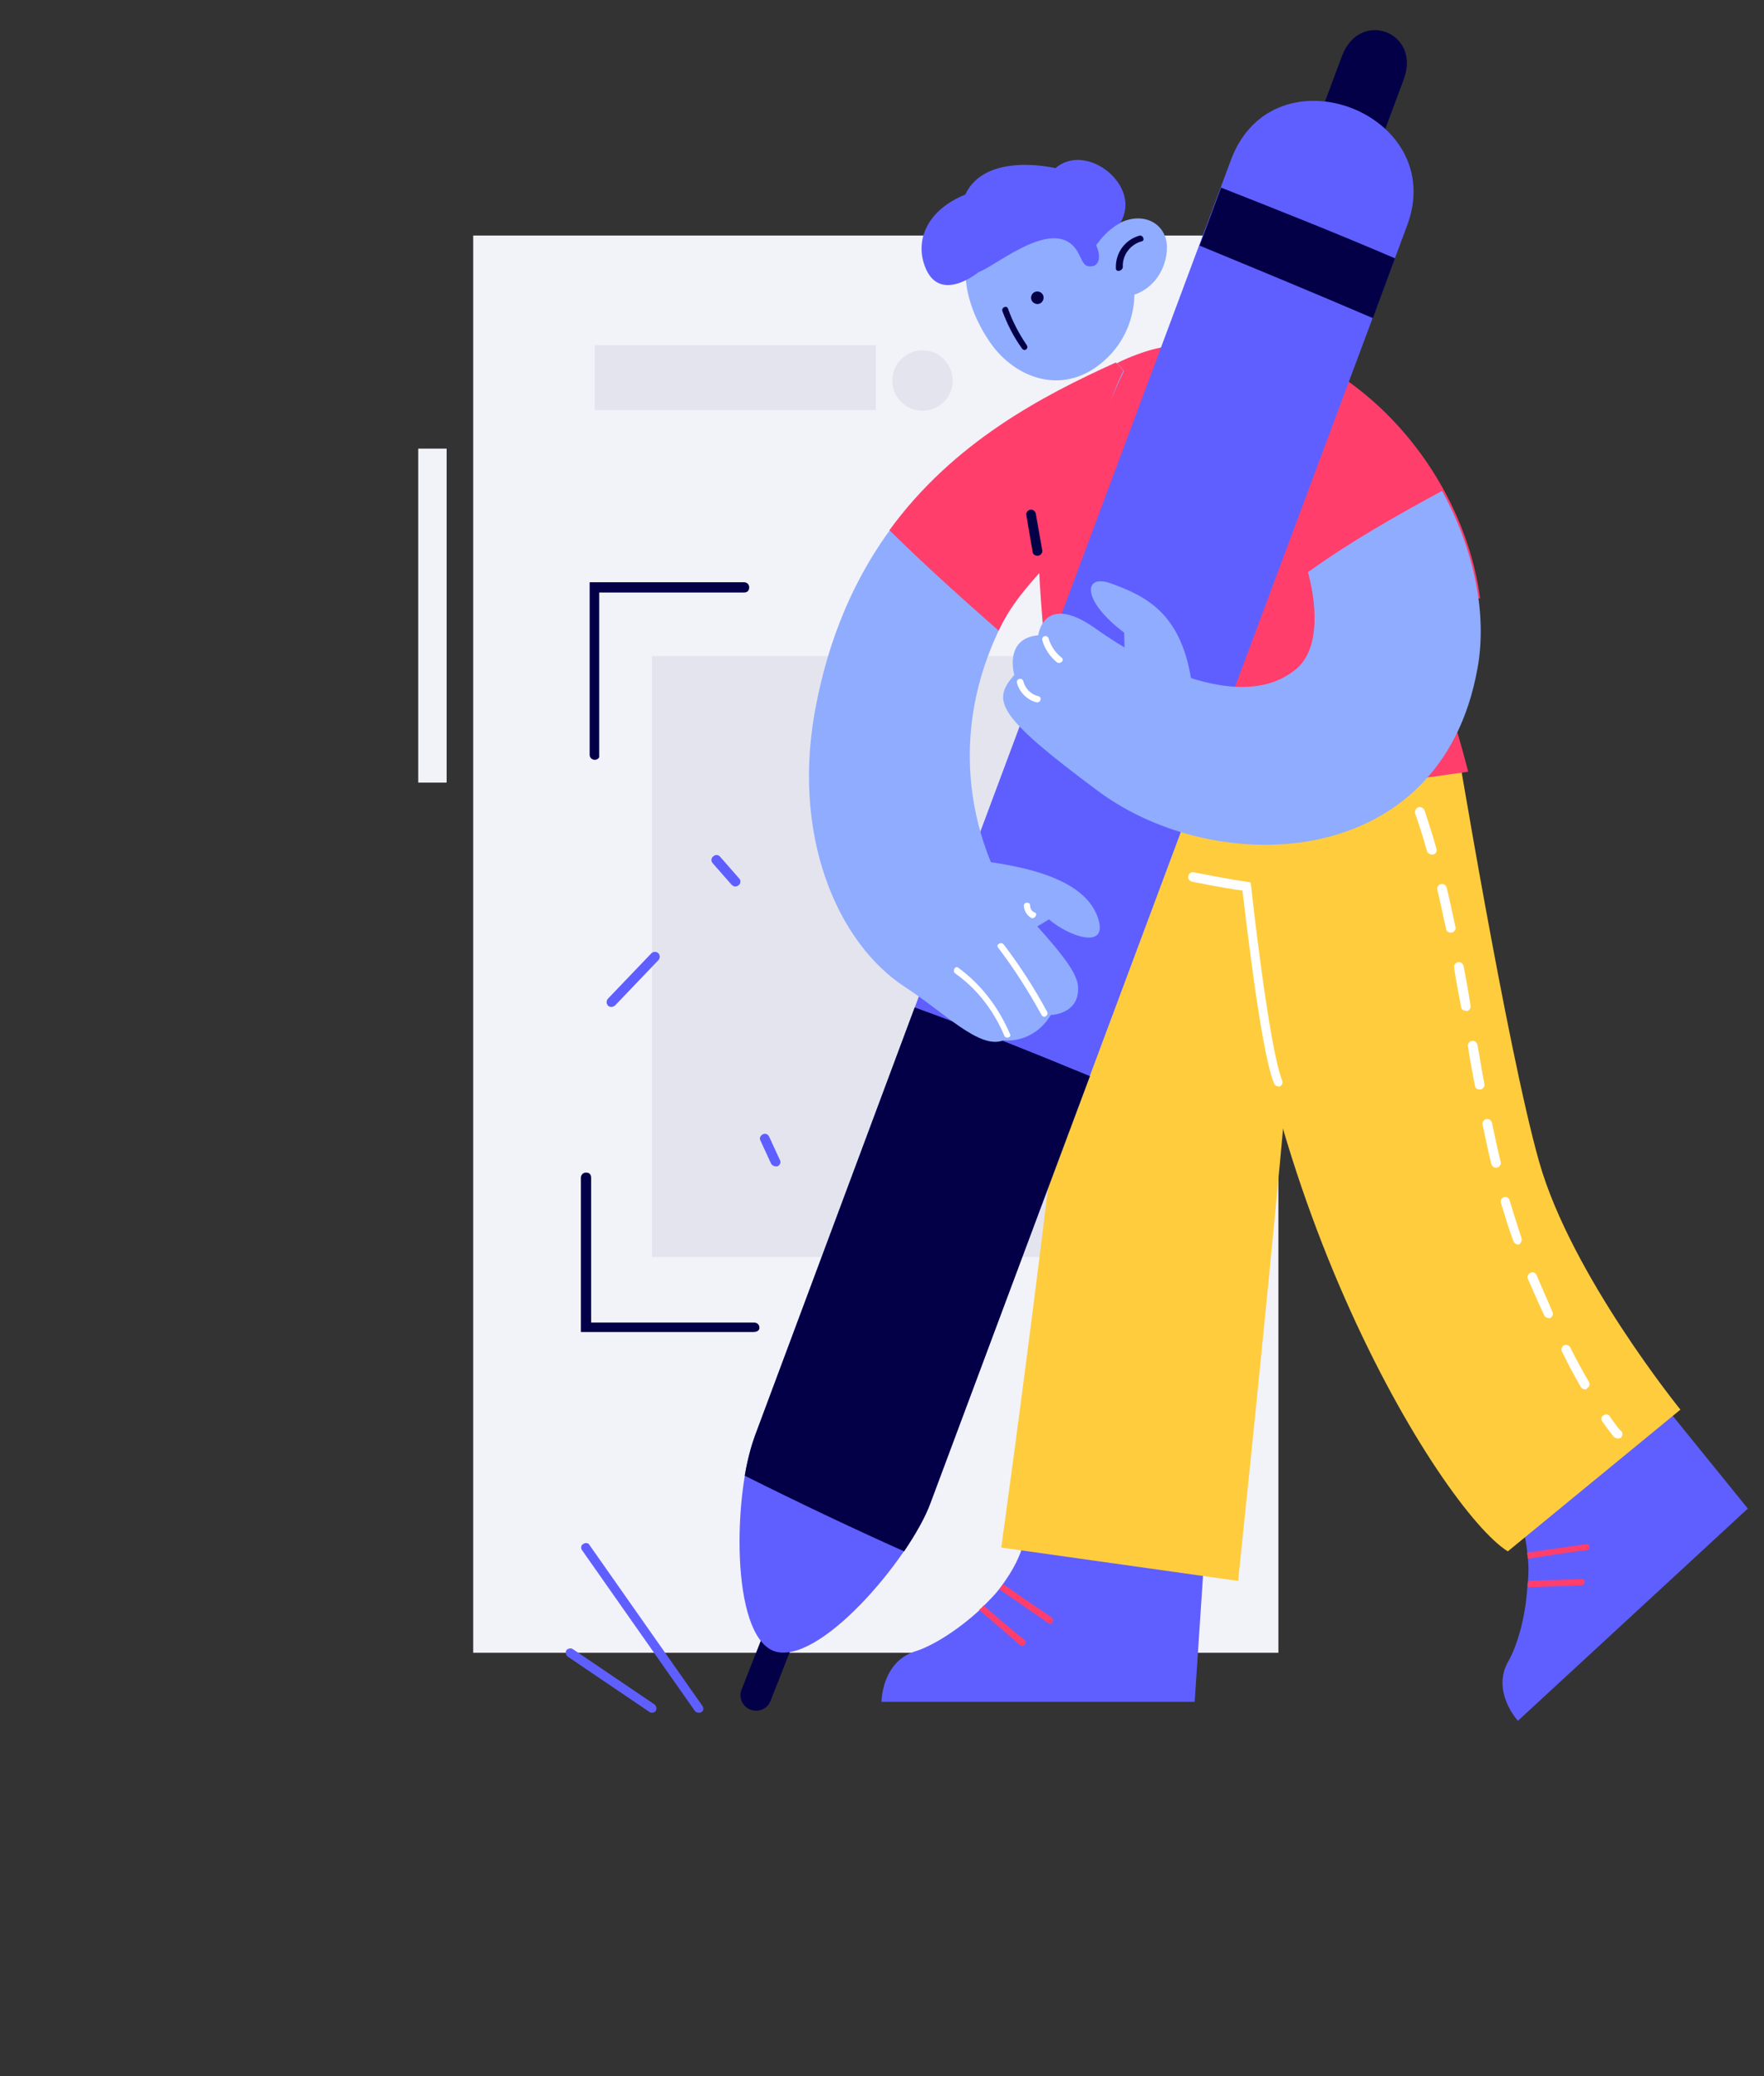 <?xml version="1.0" encoding="utf-8"?>
<!-- Generator: Adobe Illustrator 25.4.1, SVG Export Plug-In . SVG Version: 6.00 Build 0)  -->
<svg version="1.1" id="Layer_1" xmlns="http://www.w3.org/2000/svg" xmlns:xlink="http://www.w3.org/1999/xlink" x="0px" y="0px"
	 viewBox="0 0 1068 1257" style="enable-background:new 0 0 1068 1257;" xml:space="preserve">
<rect x="0" y="0" width="1068" height="1257" fill="#333333" stroke="none"/>
<style type="text/css">
	.st0{fill:#F2F2F9;}
	.st1{fill:#E4E4EF;}
	.st2{fill:#030047;}
	.st3{fill:#5F5FFF;}
	.st4{fill:#FF3E6C;}
	.st5{fill:#FFCC3E;}
	.st6{fill:#FFFFFF;}
	.st7{fill:#8FACFF;}
</style>
<path class="st0" d="M774,142.6H286.5v858H774V142.6z"/>
<path class="st1" d="M745,397.1H394.8V761H745V397.1z"/>
<path class="st2" d="M360.1,460c-1.5,0-3.1-1.1-3.1-3.1V352.5h93.5c1.5,0,3.1,1.1,3.1,3.1c0,1.9-1.1,3.1-3.1,3.1h-87.7v98.8
	C363.1,458.9,361.6,460,360.1,460z"/>
<path class="st2" d="M456.2,806.4H351.7V713c0-1.5,1.1-3.1,3.1-3.1s3.1,1.1,3.1,3.1v87.7h98.8c1.5,0,3.1,1.1,3.1,3.1
	S457.8,806.4,456.2,806.4z"/>
<path class="st1" d="M530.2,209H360.1v39.3h170.1V209z"/>
<path class="st1" d="M558.5,248.7c10.1,0,18.3-8.2,18.3-18.3s-8.2-18.3-18.3-18.3s-18.3,8.2-18.3,18.3S548.4,248.7,558.5,248.7z"/>
<path class="st0" d="M270.4,271.6h-17.2v202.2h17.2V271.6z"/>
<path class="st3" d="M445.2,536.7c-0.8,0-1.5-0.4-2.3-1.1l-11.4-13c-1.1-1.1-1.1-3.1,0.4-4.2c1.1-1.1,3.1-1.1,4.2,0.4l11.4,13
	c1.1,1.1,1.1,3.1-0.4,4.2C446.7,536.3,445.9,536.7,445.2,536.7z"/>
<path class="st3" d="M370,609.6c-0.8,0-1.5-0.4-1.9-0.8c-1.1-1.1-1.1-3.1,0-4.2l26.3-27.5c1.1-1.1,3.1-1.1,4.2,0
	c1.1,1.1,1.1,3.1,0,4.2l-26.3,27.5C371.2,609.6,370.4,609.6,370,609.6z"/>
<path class="st3" d="M469.6,706.1c-1.1,0-2.3-0.8-2.7-1.5l-6.5-14.1c-0.8-1.5,0-3.1,1.5-3.8c1.5-0.8,3.1,0,3.8,1.5l6.5,14.1
	c0.8,1.5,0,3.1-1.5,3.8C470.3,706.1,470,706.1,469.6,706.1z"/>
<path class="st3" d="M996.4,837l61.8,76.3L919,1041.8c0,0-16.4-17.9-5.7-36.2c5.3-9.5,10.3-26.3,11.4-44.6c0-1.1,0-2.7,0.4-3.8
	c0.4-4.6,0.4-9.2,0-13.7c0-1.1-0.4-2.7-0.4-3.8c-1.1-10.3-3.8-20.2-8.4-28.6L996.4,837z"/>
<path class="st4" d="M960.9,938.4c-11.8,1.5-24,3.4-35.9,5.3c0-1.1-0.4-2.7-0.4-3.8c11.8-1.5,23.7-3.4,35.5-5
	C962.5,934.2,963.2,938.1,960.9,938.4z"/>
<path class="st4" d="M957.5,959.8c-10.7,0.4-21.7,0.8-32.4,1.1c0-1.1,0-2.7,0.4-3.8c10.7-0.4,21.7-0.8,32.4-1.1
	C960.2,956,959.8,959.8,957.5,959.8z"/>
<path class="st3" d="M729.8,932.3l-6.5,98H533.7c0,0,0-24,20.2-30.5c10.3-3.1,25.6-12.6,38.9-24.8c0.8-0.8,1.9-1.5,2.7-2.7
	c3.1-3.1,6.5-6.5,9.2-9.9c0.8-1.1,1.5-1.9,2.3-3.1c6.1-8.4,11.1-17.5,13-26.7h109.9V932.3z"/>
<path class="st5" d="M745,473.8c1.1,237.3,127.8,440.6,167.9,465.4l104.5-85.8c0,0-66-81.3-85.5-149.9
	c-19.5-68.7-51.1-260.6-51.1-260.6L745,473.8z"/>
<path class="st5" d="M655.8,492.1c0,89.3-49.6,444.8-49.6,444.8l143.4,20.2c0,0,37.4-354.4,36.6-401.3
	c-0.8-46.9-19.8-106.1-19.8-106.1L655.8,492.1z"/>
<path class="st6" d="M851.1,471.5c-1.1,0-2.3-0.8-2.7-1.9c-1.5-3.4-3.1-6.9-4.6-10.3c-0.8-1.5,0-3.1,1.5-3.8c1.5-0.8,3.1,0,3.8,1.5
	c1.5,3.4,3.1,6.9,4.6,10.7c0.8,1.5,0,3.1-1.5,3.8C851.8,471.5,851.5,471.5,851.1,471.5z"/>
<path class="st6" d="M959.8,841.2c-1.1,0-1.9-0.4-2.7-1.5c-3.8-6.5-7.6-13.7-11.4-21.4c-0.8-1.5,0-3.1,1.1-3.8
	c1.5-0.8,3.1,0,3.8,1.1c3.8,7.6,7.6,14.5,11.4,21c0.8,1.5,0.4,3.1-1.1,3.8C960.6,841.2,960.2,841.2,959.8,841.2z M937.7,798
	c-1.1,0-2.3-0.8-2.7-1.5c-3.4-7.2-6.5-14.5-9.9-22.1c-0.8-1.5,0-3.1,1.5-3.8c1.5-0.8,3.1,0,3.8,1.5c3.1,7.6,6.5,14.9,9.5,22.1
	c0.8,1.5,0,3.1-1.5,3.8C938.4,798,938.1,798,937.7,798z M919,753.4c-1.1,0-2.3-0.8-2.7-1.9c-2.7-7.2-5-14.9-7.6-23.3
	c-0.4-1.5,0.4-3.1,1.9-3.4c1.5-0.4,3.1,0.4,3.4,1.9c2.3,8,5,16,7.2,22.9c0.4,1.5-0.4,3.1-1.5,3.8C919.7,753.4,919.4,753.4,919,753.4
	z M905.6,706.9c-1.1,0-2.3-0.8-2.7-2.3c-1.9-7.2-3.4-15.3-5.3-23.7c-0.4-1.5,0.8-3.1,2.3-3.4c1.5-0.4,3.1,0.8,3.4,2.3
	c1.9,8.4,3.4,16.4,5.3,23.7c0.4,1.5-0.8,3.1-2.3,3.4C906,706.9,906,706.9,905.6,706.9z M895.7,659.6c-1.5,0-2.7-1.1-2.7-2.3
	c-1.5-8-3.1-15.6-4.2-23.7c-0.4-1.5,0.8-3.1,2.3-3.4c1.5-0.4,3.1,0.8,3.4,2.3c1.5,8,2.7,16,4.2,23.7c0.4,1.5-0.8,3.1-2.3,3.4
	C896.1,659.6,896.1,659.6,895.7,659.6z M887.3,611.9c-1.5,0-2.7-1.1-2.7-2.3c-1.5-8-3.1-16-4.2-23.7c-0.4-1.5,0.8-3.1,2.3-3.4
	c1.5-0.4,3.1,0.8,3.4,2.3c1.5,8,3.1,16,4.2,24c0.4,1.5-0.8,3.1-2.3,3.4C887.7,611.9,887.3,611.9,887.3,611.9z M878.2,564.6
	c-1.1,0-2.7-0.8-2.7-2.3c-1.9-8.4-3.4-16-5.3-23.7c-0.4-1.5,0.8-3.1,2.3-3.4s3.1,0.8,3.4,2.3c1.9,7.6,3.4,15.3,5.3,23.7
	c0.4,1.5-0.8,3.1-2.3,3.4C878.5,564.2,878.5,564.6,878.2,564.6z M866.7,517.3c-1.1,0-2.3-0.8-2.7-1.9c-2.3-8-4.6-15.6-7.2-22.9
	c-0.4-1.5,0.4-3.1,1.9-3.8c1.5-0.4,3.1,0.4,3.8,1.9c2.3,7.2,5,15.3,7.2,23.3c0.4,1.5-0.4,3.1-1.9,3.4
	C867.5,517.3,867.1,517.3,866.7,517.3z"/>
<path class="st6" d="M979.6,870.9c-0.8,0-1.5-0.4-2.3-0.8c0,0-2.7-3.1-7.2-9.5c-0.8-1.1-0.8-3.1,0.8-3.8c1.1-0.8,3.1-0.8,3.8,0.8
	c4.2,6.1,6.5,8.8,6.9,8.8c1.1,1.1,0.8,3.1-0.4,4.2C980.8,870.5,980,870.9,979.6,870.9z"/>
<path class="st4" d="M634.8,982.7c-9.9-6.9-19.8-13.7-29.8-20.6c0.8-1.1,1.5-1.9,2.3-3.1c9.9,6.9,19.8,13.7,29.4,20.2
	C638.6,980.8,636.7,984.2,634.8,982.7z"/>
<path class="st4" d="M617.6,996c-8-7.2-16.4-14.1-24.8-21.4c0.8-0.8,1.9-1.5,2.7-2.7c8,7.2,16.4,14.1,24.8,21
	C622.2,994.9,619.5,997.6,617.6,996z"/>
<path class="st6" d="M774,657.7c-1.1,0-2.3-0.8-2.7-1.9c-8-19.5-17.2-101.9-19.1-116.7c-3.8-0.4-13.4-1.9-30.5-5.3
	c-1.5-0.4-2.7-1.9-2.3-3.4c0.4-1.5,1.9-2.7,3.4-2.3c23.3,4.6,32,5.7,32,5.7l2.3,0.4l0.4,2.3c0,1.1,10.7,97.3,18.7,117.5
	c0.8,1.5,0,3.1-1.5,3.8C774.8,657.7,774.4,657.7,774,657.7z"/>
<path class="st7" d="M676,180c20.6,0.4,30.9-16.8,30.5-30.9c-0.4-13.4-13.7-21.4-28.6-14.1c-5,2.3-9.9,6.9-14.5,13.4
	c0,0-1.5,6.1-1.5,12.6C661.9,169.7,664.5,179.6,676,180z"/>
<path class="st7" d="M599.3,207.1c15.6,22.9,48.1,35.1,74,6.5c17.5-19.8,19.1-51.9-1.5-74.4c-21-22.1-54.2-25.2-74-6.5
	C577.9,151.4,582.1,181.9,599.3,207.1z"/>
<path class="st2" d="M631.5,181.8c0.9-1.9,0-4.2-1.9-5c-1.9-0.9-4.2,0-5,1.9c-0.9,1.9,0,4.2,1.9,5
	C628.4,184.6,630.6,183.8,631.5,181.8z"/>
<path class="st2" d="M618.7,210.9c-5-6.9-8.8-14.5-11.8-22.5c-0.8-2.3,2.7-3.8,3.4-1.5c2.7,7.6,6.5,14.9,11.1,21.7
	C623.3,210.9,620.3,213.2,618.7,210.9z"/>
<path class="st3" d="M592.4,164.8c11.4-4.2,46.5-34.7,59.9-12.6c3.4,5.7,3.4,10.3,9.9,8.8c6.1-2.7,1.5-12.6,1.5-12.6
	c4.6-6.5,9.5-10.7,14.5-13.4C692,112.9,658,85.4,639,101.8c0,0-42.3-10.3-54.6,16c-21.7,8.8-29.8,25.6-25.2,41.2
	C567.2,185.7,592.4,164.8,592.4,164.8z"/>
<path class="st2" d="M675.6,162.5c-0.4-9.2,5.3-17.2,14.1-19.8c2.3-0.8,3.8,3.1,1.5,3.4c-6.9,1.9-11.8,8.4-11.4,15.6
	C679.4,164.4,675.6,164.8,675.6,162.5z"/>
<path class="st4" d="M692.4,213.2c-38.5,13-70.6,39.3-62.2,149.9s10.7,139.2,10.7,139.2l248-35.1
	C888.8,466.9,816.4,171.2,692.4,213.2z"/>
<path class="st4" d="M795.8,363.1c33.6,0,66.8-0.4,100.3-0.8c-9.5-72.9-71-156-170.1-164.8v70.2
	C759.5,268.9,790.8,321.9,795.8,363.1z"/>
<path class="st2" d="M824,117.5L849.9,48c10.7-28.6-26.7-42.7-37.4-14.1L787,102.2C799.2,106.8,811.8,112.1,824,117.5z"/>
<path class="st2" d="M454.3,1035c-5-1.9-7.2-7.6-5.3-12.2l23.3-59.1c1.9-5,7.6-7.2,12.2-5.3c5,1.9,7.2,7.6,5.3,12.2l-23.3,59.1
	C464.6,1034.6,459.3,1036.9,454.3,1035z"/>
<path class="st3" d="M563.4,909.8l288.4-772.9c25.9-68.3-80.5-109.1-106.4-40.4L457,869.4c-13,34.3-14.9,119.8,11.4,130.1
	C495.1,1009.4,550.5,944.2,563.4,909.8z"/>
<path class="st2" d="M739.3,113.6l-13,35.1c35.1,14.5,70.2,29,104.9,43.9l13.4-36.2C809.9,141.5,774.4,127.4,739.3,113.6z"/>
<path class="st2" d="M547.4,939.2c7.2-10.7,13-21,16-29.4l96.5-258.3c-35.1-14.5-70.2-28.6-106.1-41.6L457,869.4
	c-2.3,6.5-4.6,14.9-6.1,24C482.9,909.4,515,924.7,547.4,939.2z"/>
<path class="st7" d="M721.8,415.4c-5.7-43.5-27.1-54.2-49.2-62.2c-16.8-6.1-17.9,10.3,8,29.8l0.8,28.6L721.8,415.4z"/>
<path class="st7" d="M791.9,346.4c6.5,24.4,5.7,47.7-6.9,58.4c-31.7,27.1-89.3-1.1-121.3-24c-32-22.9-35.1,3.8-35.1,3.8
	c-21,1.9-14.5,24-14.5,24c-13.7,15.6-11.1,24.4,51.1,70.6c71.7,53,207.2,48.8,229.3-74.4c6.1-32.8-1.9-72.1-21.4-107.6
	C845.7,312,817.9,327.7,791.9,346.4z"/>
<path class="st6" d="M642.8,398.2c-3.8-3.1-6.5-6.9-8-11.8c-0.8-2.3-4.2-1.5-3.8,1.1c1.5,5.3,4.6,9.9,8.8,13.4
	C642,402.4,644.7,399.8,642.8,398.2z"/>
<path class="st6" d="M628.7,421.5c-4.6-1.1-8-4.6-9.2-9.2c-0.8-2.3-4.2-1.5-3.8,1.1c1.5,5.7,6.1,10.3,11.8,11.8
	C630.2,425.7,631,421.9,628.7,421.5z"/>
<path class="st7" d="M602.7,528.3c-21.7-46.9-30.5-124.7,40.8-203.7c2.7-2.7,5-5.3,7.2-8c6.9-31.7,15.3-62.6,29.8-91.9
	c-2.3-3.4-4.6-5-4.6-5c-67.9,30.9-156.4,79-181.6,206c-16,79.4,12.6,145,53.4,171.7c25.2,16.4,45.4,38.1,59.9,32.4
	c0,0,17.5,2.7,28.6-15.3c0,0,18.3-0.4,16.4-18.3C650,579.1,611.1,547,602.7,528.3z"/>
<path class="st4" d="M604.6,381.8c8.8-18.7,21.4-31.3,38.9-50.4c2.7-2.7,6.1,0,8.4-3.1c6.9-31.7,13.7-74.8,28.2-103.8
	c-2.3-3.4-4.6-5-4.6-5c-44.6,20.2-98.4,48.4-137,101.5C560,342.2,582.1,362,604.6,381.8z"/>
<path class="st7" d="M590.1,520.7c44.3,5,68.7,16.4,74.8,35.5c6.1,19.1-17.9,10.7-29.8,0.4l-23.3,14.1L590.1,520.7z"/>
<path class="st6" d="M634,612.6c-7.6-14.1-16.4-27.8-26.3-40.8c-1.5-1.9-5,0-3.4,1.9c9.9,13,18.3,26.3,26.3,40.8
	C631.7,616.8,635.1,614.9,634,612.6z"/>
<path class="st6" d="M611.5,626c-6.9-16-17.2-29.8-31.3-40.1c-1.9-1.5-3.8,1.9-1.9,3.4c13.4,9.5,23.3,22.5,29.8,37.8
	C608.8,629,612.6,628.3,611.5,626z"/>
<path class="st6" d="M626.4,552.4c-1.9-0.8-2.7-2.3-2.7-4.2c0-2.3-3.8-2.3-3.8,0c0,3.1,1.9,6.1,4.6,7.6
	C626.4,556.6,628.7,553.1,626.4,552.4z"/>
<path class="st2" d="M627.9,336.4c-1.5,0-2.7-1.1-2.7-2.3l-3.8-22.1c-0.4-1.5,0.8-3.1,2.3-3.4c1.5-0.4,3.1,0.8,3.4,2.3L631,333
	c0.4,1.5-0.8,3.1-2.3,3.4C628.3,336.4,628.3,336.4,627.9,336.4z"/>
<path class="st3" d="M423,1036.9c-0.8,0-1.9-0.4-2.3-1.1l-68.3-97.3c-0.8-1.1-0.8-3.1,0.8-3.8c1.1-0.8,3.1-0.8,3.8,0.8l68.3,97.3
	c0.8,1.1,0.8,3.1-0.8,3.8C424.2,1036.9,423.8,1036.9,423,1036.9z"/>
<path class="st3" d="M394.8,1036.9c-0.4,0-1.1,0-1.5-0.4l-49.6-33.6c-1.1-0.8-1.5-2.7-0.8-3.8c0.8-1.1,2.7-1.5,3.8-0.8l49.6,33.6
	c1.1,0.8,1.5,2.7,0.8,3.8C396.7,1036.5,395.6,1036.9,394.8,1036.9z"/>
</svg>
